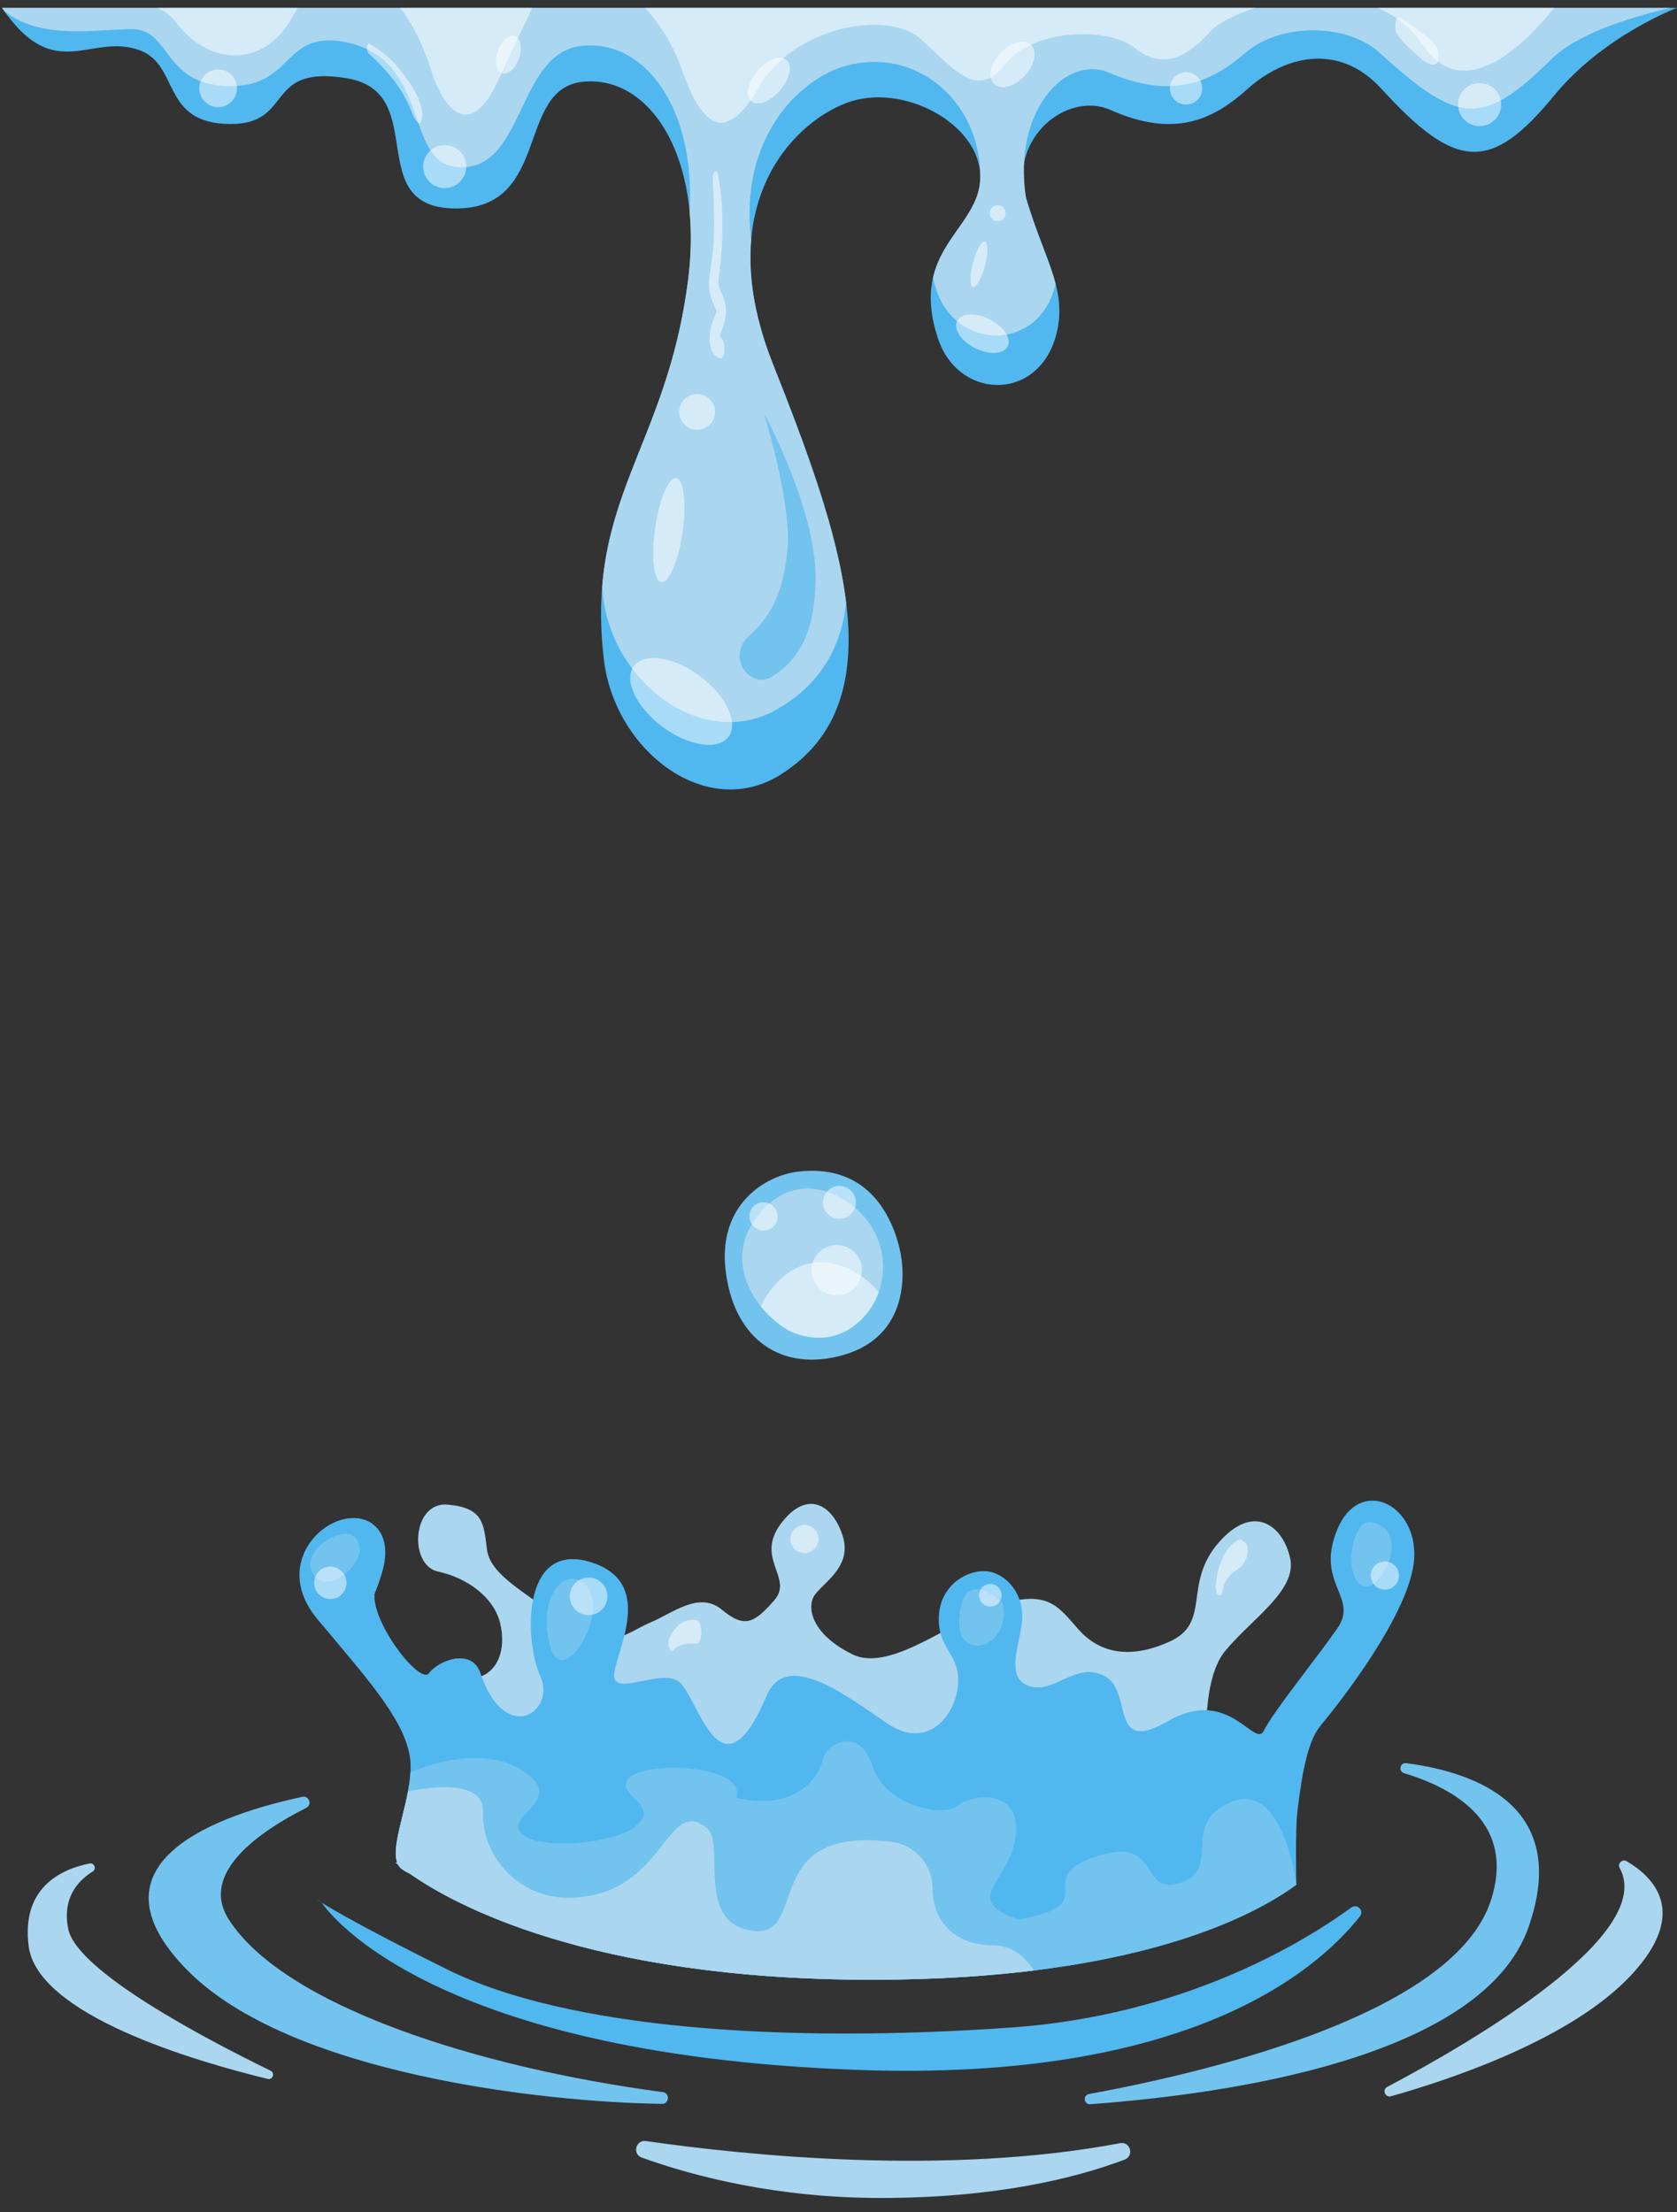 <svg width="116" height="153" viewBox="0 0 116 153" fill="none" xmlns="http://www.w3.org/2000/svg">
<rect x="0" y="0" width="116" height="153" fill="#333333" stroke="none"/>
<g id="Group 7">
<g id="Group">
<path id="Vector" d="M0.141 0.546H116C116 0.546 110.903 2.448 107.481 6.631C103.101 11.985 100.666 11.742 95.555 6.143C92.529 2.83 88.74 3.952 86.306 6.143C83.872 8.334 81.195 9.551 76.813 7.604C73.821 6.275 69.754 9.551 70.972 13.689C72.189 17.826 73.708 19.825 73.163 22.695C72.189 27.806 66.348 27.806 64.887 23.425C62.809 17.191 67.808 15.88 67.808 12.228C67.808 8.576 62.453 5.656 58.559 7.117C54.665 8.577 49.199 14.393 53.448 25.129C58.073 36.812 62.26 48.453 53.936 53.607C48.824 56.772 42.496 51.903 41.765 45.575C40.481 34.441 46.146 30.97 47.607 19.287C48.664 10.834 44.93 5.17 40.304 5.656C35.679 6.143 38.114 14.419 31.542 14.419C24.97 14.419 29.838 6.386 23.996 5.413C18.234 4.453 20.352 8.577 15.964 8.577C11.096 8.577 12.47 4.479 9.635 3.466C6.228 2.249 3.794 5.9 0.142 0.545L0.141 0.546Z" fill="#51B7EF"/>
<path id="Vector_2" d="M70.97 13.689C70.038 7.66 73.717 3.756 76.704 5.027C81.076 6.887 83.748 5.724 86.177 3.632C88.607 1.538 93.22 1.637 95.408 3.632C100.873 8.609 102.522 8.827 107.311 4.097C109.049 2.381 112.533 1.247 115.552 0.545H0.141C0.204 0.637 0.265 0.72 0.327 0.806C2.724 2.599 5.762 2.143 8.947 2.01C11.935 1.887 11.116 5.957 15.974 5.957C20.353 5.957 19.574 2.01 23.99 2.934C29.769 4.142 27.964 11.144 31.521 11.54C36.355 12.079 35.65 3.632 40.266 3.166C44.58 2.731 48.117 7.433 47.699 14.647C47.833 16.069 47.813 17.623 47.604 19.287C46.387 29.032 42.246 33.066 41.65 40.596C41.672 40.833 41.694 41.07 41.724 41.314C42.453 47.362 48.769 52.014 53.87 48.99C56.814 47.245 58.185 44.719 58.529 41.692C57.923 36.705 55.74 30.924 53.447 25.13C52.136 21.816 51.752 18.972 51.96 16.58C51.104 9.61 55.242 5.47 58.486 4.562C63.39 3.192 67.825 7.032 67.808 12.229C67.808 14.872 65.191 16.289 64.532 19.234C64.605 19.526 64.691 19.829 64.802 20.148C66.241 24.28 71.938 24.33 73.018 19.631C72.595 17.994 71.726 16.253 70.972 13.69L70.97 13.689Z" fill="#AAD6EF"/>
<path id="Vector_3" opacity="0.5" d="M48.422 46.762C50.232 48.112 51.116 49.989 50.396 50.955C49.677 51.921 47.626 51.609 45.815 50.26C44.004 48.91 43.121 47.033 43.84 46.067C44.56 45.101 46.611 45.413 48.422 46.762Z" fill="white"/>
<path id="Vector_4" opacity="0.5" d="M47.213 36.807C46.929 38.796 46.273 40.348 45.748 40.273C45.221 40.197 45.026 38.524 45.31 36.535C45.595 34.545 46.251 32.994 46.776 33.069C47.302 33.144 47.498 34.818 47.213 36.807Z" fill="white"/>
<path id="Vector_5" d="M52.852 28.611C52.852 28.611 56.591 35.395 56.415 40.356C56.326 42.824 55.797 45.292 53.418 46.791C51.949 47.716 50.156 45.469 51.831 43.97C53.505 42.472 54.247 40.624 54.475 37.888C54.74 34.715 52.852 28.611 52.852 28.611Z" fill="#73C3EF"/>
<path id="Vector_6" opacity="0.5" d="M46.977 28.487C46.977 27.801 47.533 27.244 48.22 27.244C48.906 27.244 49.463 27.801 49.463 28.487C49.463 29.174 48.906 29.73 48.22 29.73C47.533 29.73 46.977 29.174 46.977 28.487Z" fill="white"/>
<path id="Vector_7" opacity="0.5" d="M68.131 18.39C67.902 19.257 67.532 19.912 67.302 19.852C67.072 19.791 67.071 19.038 67.299 18.171C67.528 17.303 67.899 16.648 68.128 16.709C68.358 16.77 68.358 17.522 68.131 18.39Z" fill="white"/>
<path id="Vector_8" opacity="0.5" d="M68.457 14.686C68.492 14.381 68.768 14.164 69.072 14.199C69.377 14.234 69.594 14.51 69.559 14.814C69.524 15.119 69.248 15.336 68.944 15.301C68.639 15.266 68.422 14.99 68.457 14.686Z" fill="white"/>
<path id="Vector_9" opacity="0.5" d="M69.699 23.962C69.421 24.513 68.412 24.564 67.448 24.077C66.483 23.59 65.926 22.748 66.204 22.196C66.483 21.644 67.491 21.593 68.456 22.081C69.421 22.568 69.978 23.41 69.699 23.962Z" fill="white"/>
<g id="Group_2" opacity="0.5">
<path id="Vector_10" d="M36.824 0.545H27.664C28.628 1.76 29.334 3.307 29.802 4.807C30.734 7.79 32.598 9.654 34.463 5.553C35.183 3.969 36.041 2.165 36.824 0.545Z" fill="white"/>
<path id="Vector_11" d="M10.891 0.545C11.425 0.799 11.846 1.098 12.105 1.451C14.156 4.248 17.138 4.435 19.003 2.757C19.691 2.138 20.149 1.318 20.605 0.545H10.891Z" fill="white"/>
</g>
<g id="Group_3" opacity="0.5">
<path id="Vector_12" d="M107.515 0.545H95.277C96.511 1.061 97.614 1.888 98.441 3.128C101.263 7.363 105.582 2.943 107.513 0.545H107.515Z" fill="white"/>
<path id="Vector_13" d="M44.642 0.545C45.568 1.605 46.54 3.026 47.16 4.807C48.651 9.095 50.329 9.84 52.566 5.926C54.803 2.01 61.329 0.519 63.754 2.757C66.178 4.994 67.669 6.858 69.533 4.435C71.397 2.01 76.618 1.825 78.482 3.316C80.346 4.807 82.024 4.062 83.702 2.196C84.197 1.647 85.359 1.018 86.842 0.545H44.641L44.642 0.545Z" fill="white"/>
</g>
<path id="Vector_14" opacity="0.5" d="M13.785 6.108C13.785 5.387 14.37 4.803 15.09 4.803C15.811 4.803 16.395 5.387 16.395 6.108C16.395 6.828 15.811 7.413 15.09 7.413C14.37 7.413 13.785 6.828 13.785 6.108Z" fill="white"/>
<path id="Vector_15" opacity="0.5" d="M29.27 11.52C29.27 10.696 29.938 10.029 30.761 10.029C31.583 10.029 32.252 10.698 32.252 11.52C32.252 12.343 31.583 13.011 30.761 13.011C29.938 13.011 29.27 12.343 29.27 11.52Z" fill="white"/>
<path id="Vector_16" opacity="0.5" d="M52.396 4.901C53.068 4.111 53.965 3.77 54.4 4.139C54.835 4.509 54.643 5.449 53.971 6.24C53.299 7.03 52.402 7.372 51.967 7.002C51.532 6.633 51.724 5.692 52.396 4.901Z" fill="white"/>
<path id="Vector_17" opacity="0.5" d="M68.772 5.816C68.305 5.381 68.494 4.419 69.194 3.667C69.894 2.915 70.841 2.657 71.308 3.092C71.774 3.527 71.585 4.489 70.885 5.241C70.185 5.993 69.238 6.251 68.772 5.816Z" fill="white"/>
<path id="Vector_18" opacity="0.5" d="M82.041 7.233C82.659 7.233 83.16 6.731 83.16 6.113C83.16 5.495 82.659 4.994 82.041 4.994C81.423 4.994 80.922 5.495 80.922 6.113C80.922 6.731 81.423 7.233 82.041 7.233Z" fill="white"/>
<path id="Vector_19" opacity="0.5" d="M100.855 7.231C100.855 6.407 101.524 5.74 102.347 5.74C103.169 5.74 103.838 6.409 103.838 7.231C103.838 8.054 103.169 8.722 102.347 8.722C101.524 8.722 100.855 8.054 100.855 7.231Z" fill="white"/>
<path id="Vector_20" opacity="0.5" d="M34.435 3.523C34.688 2.815 35.22 2.357 35.625 2.501C36.029 2.646 36.152 3.336 35.9 4.046C35.648 4.754 35.115 5.212 34.711 5.068C34.306 4.924 34.183 4.233 34.436 3.523H34.435Z" fill="white"/>
<g id="Group_4" opacity="0.5">
<path id="Vector_21" d="M25.477 3.68C26.236 4.363 26.95 5.118 27.532 5.958C27.814 6.365 28.047 6.797 28.268 7.239C28.451 7.608 28.574 8.159 28.875 8.449C29.168 8.731 29.217 8.022 29.206 7.872C29.13 6.839 28.443 5.823 27.829 5.025C27.203 4.209 26.461 3.52 25.556 3.026C25.34 2.908 25.35 3.565 25.477 3.68Z" fill="white"/>
</g>
<g id="Group_5" opacity="0.5">
<path id="Vector_22" d="M49.297 12.275C49.352 13.482 49.412 14.702 49.388 15.911C49.376 16.546 49.34 17.178 49.263 17.807C49.188 18.404 49.061 19.006 49.051 19.609C49.043 20.177 49.184 20.671 49.417 21.182C49.463 21.283 49.524 21.384 49.552 21.492C49.575 21.579 49.588 21.459 49.542 21.62C49.47 21.873 49.338 22.113 49.252 22.362C49.015 23.045 48.888 24.559 49.82 24.779C50.221 24.873 50.14 23.664 49.974 23.494C49.914 23.433 49.858 23.328 49.796 23.28C49.763 23.256 49.752 23.128 49.769 23.262C49.782 23.352 49.773 23.232 49.794 23.193C49.846 23.093 49.88 22.969 49.921 22.864C50.101 22.405 50.23 21.945 50.218 21.448C50.206 20.934 50.017 20.493 49.807 20.033C49.594 19.569 49.752 19.1 49.802 18.607C50.025 16.427 50.083 14.203 49.664 12.048C49.572 11.58 49.282 12.009 49.294 12.275H49.297Z" fill="white"/>
</g>
<g id="Group_6" opacity="0.5">
<path id="Vector_23" d="M96.622 2.364C96.999 2.87 97.435 3.318 97.92 3.72C98.289 4.027 98.787 4.617 99.299 4.431C99.609 4.318 99.522 3.573 99.423 3.363C99.158 2.794 98.657 2.526 98.176 2.155C97.741 1.82 97.31 1.488 96.833 1.216C96.423 0.98 96.488 2.188 96.621 2.364H96.622Z" fill="white"/>
</g>
</g>
<g id="Group_7">
<g id="Group_8">
<path id="Vector_24" d="M55.197 81.032C52.943 81.297 49.683 83.288 50.184 87.798C50.686 92.31 53.693 94.816 57.953 93.812C62.758 92.682 62.703 88.254 62.213 86.294C61.461 83.287 59.457 80.53 55.195 81.032H55.197Z" fill="#73C3EF"/>
<path id="Vector_25" d="M55.081 92.246C53.054 91.57 49.271 87.451 52.763 83.668C55.544 80.654 59.195 82.867 60.413 85.059C61.571 87.146 61.108 89.464 59.949 90.855C58.791 92.246 57.168 92.942 55.081 92.246Z" fill="#AAD6EF"/>
<path id="Vector_26" opacity="0.5" d="M53.687 88.766C53.202 89.292 52.86 89.826 52.633 90.354C53.396 91.311 54.35 92 55.079 92.243C57.165 92.939 58.788 92.243 59.948 90.852C60.301 90.429 60.588 89.92 60.785 89.357C59.235 87.5 56.128 86.122 53.688 88.765L53.687 88.766Z" fill="white"/>
<path id="Vector_27" opacity="0.5" d="M51.836 84.123C51.836 84.661 52.273 85.097 52.81 85.097C53.347 85.097 53.784 84.661 53.784 84.123C53.784 83.584 53.347 83.148 52.81 83.148C52.273 83.148 51.836 83.584 51.836 84.123Z" fill="white"/>
<path id="Vector_28" opacity="0.5" d="M56.133 87.844C56.133 86.881 56.914 86.1 57.877 86.1C58.84 86.1 59.621 86.881 59.621 87.844C59.621 88.806 58.84 89.588 57.877 89.588C56.914 89.588 56.133 88.806 56.133 87.844Z" fill="white"/>
<path id="Vector_29" opacity="0.5" d="M57.259 83.96C56.815 83.515 56.815 82.794 57.259 82.349C57.704 81.904 58.425 81.904 58.87 82.349C59.314 82.794 59.314 83.515 58.87 83.96C58.425 84.404 57.704 84.404 57.259 83.96Z" fill="white"/>
</g>
<g id="Group_9">
<path id="Vector_30" d="M83.526 122.022C83.526 122.022 82.925 116.404 84.731 114.199C86.539 111.994 89.701 110.01 89.249 107.807C88.797 105.602 86.765 103.839 84.28 106.704C81.796 109.57 83.828 112.215 80.892 113.538C77.955 114.86 75.923 114.199 74.566 112.656C73.211 111.113 72.533 110.01 69.371 110.893C66.209 111.775 61.691 115.743 58.98 114.42C56.27 113.098 55.817 111.334 56.27 110.453C56.722 109.571 58.98 108.469 58.303 106.264C57.625 104.059 55.819 102.957 54.011 105.382C52.204 107.807 54.914 109.129 53.559 110.672C52.204 112.215 51.527 112.656 49.945 111.334C48.364 110.012 46.557 111.555 44.977 112.215C43.395 112.877 42.04 114.42 39.103 112.215C36.167 110.01 33.908 108.909 33.682 107.145C33.456 105.382 33.456 104.28 30.972 104.059C28.487 103.838 28.261 108.248 30.294 108.688C32.326 109.129 34.133 110.451 34.585 112.215C35.038 113.978 34.51 116.036 32.402 116.11C30.294 116.183 35.489 121.914 35.489 121.914L83.526 122.021V122.022Z" fill="#AAD6EF"/>
<path id="Vector_31" d="M92.531 105.795C90.987 109.542 94.074 110.425 92.531 112.629C90.987 114.832 88.122 118.36 87.46 119.683C86.799 121.005 85.035 116.597 80.847 119.021C76.658 121.446 78.422 117.037 76.438 115.935C74.454 114.832 72.911 117.257 71.148 116.597C69.385 115.935 70.707 113.51 70.707 111.747C70.707 109.984 69.385 108.661 68.061 108.661C66.738 108.661 64.975 109.763 64.975 111.967C64.975 114.171 66.518 114.392 66.297 116.597C66.076 118.802 64.092 121.005 61.447 119.242C58.802 117.479 54.458 113.979 53.071 117.258C49.818 124.947 48.25 117.158 46.928 116.277C45.606 115.395 42.269 117.478 42.489 115.715C42.71 113.952 45.354 109.322 40.726 108C36.096 106.678 36.317 113.511 37.42 115.936C38.522 118.361 34.956 120.819 33.232 115.715C32.634 113.943 30.366 114.834 29.705 115.715C29.043 116.597 24.963 112.094 25.845 110.331C26.726 108.568 27.059 105.795 25.296 105.135C22.785 104.194 18.682 108 21.99 111.968C25.296 115.936 27.942 118.802 28.383 121.447C28.823 124.093 26.619 128.061 27.721 129.162C28.823 130.265 36.319 131.808 38.963 131.808C41.607 131.808 52.189 133.351 57.26 133.792C62.33 134.233 70.045 133.571 73.132 133.571C76.218 133.571 84.374 132.249 85.697 130.925L88.649 125.47C88.87 123.927 90.327 120.565 91.43 119.241C92.532 117.919 97.601 111.526 97.822 107.778C98.043 104.031 94.075 102.047 92.532 105.794L92.531 105.795Z" fill="#51B7EF"/>
<path id="Vector_32" d="M92.493 105.802C90.95 109.549 94.036 110.432 92.493 112.635C90.95 114.839 88.084 118.366 87.422 119.69C86.761 121.012 84.998 116.603 80.809 119.028C76.62 121.453 78.384 117.044 76.4 115.941C74.416 114.839 72.873 117.264 71.11 116.603C69.347 115.941 70.669 113.517 70.669 111.754C70.669 109.991 69.347 108.667 68.023 108.667C66.7 108.667 64.937 109.77 64.937 111.973C64.937 114.177 66.48 114.398 66.259 116.603C66.038 118.808 64.055 121.012 61.41 119.249C58.764 117.486 54.42 113.985 53.033 117.265C49.78 124.953 48.213 117.165 46.89 116.283C45.568 115.402 42.231 117.485 42.451 115.722C42.672 113.959 45.317 109.329 40.688 108.007C36.058 106.685 36.279 113.518 37.382 115.943C38.484 118.367 34.918 120.825 33.193 115.722C32.595 113.95 30.327 114.84 29.666 115.722C29.004 116.603 25.146 111.516 26.028 109.752C26.909 107.989 27.02 105.802 25.257 105.14C22.746 104.199 18.643 108.006 21.951 111.973C25.257 115.941 27.903 118.807 28.343 121.453C28.747 123.874 26.942 127.396 27.477 128.821H27.372C27.372 128.821 27.426 128.872 27.539 128.967C27.58 129.041 27.623 129.111 27.682 129.168C27.818 129.304 28.053 129.447 28.363 129.593C31.233 131.617 40.631 136.922 60.298 136.922C78.397 136.922 86.639 132.574 89.668 130.355C89.668 130.355 89.583 126.485 89.752 125.198C89.955 123.653 90.287 120.571 91.388 119.249C92.49 117.927 97.56 111.534 97.781 107.786C98.002 104.039 94.034 102.055 92.49 105.802H92.493Z" fill="#51B7EF"/>
<path id="Vector_33" d="M6.193 128.878C6.521 128.812 6.702 129.255 6.418 129.43C5.353 130.089 4.298 131.29 4.72 133.401C5.308 136.34 14.271 141.042 18.715 143.208C19.043 143.368 18.867 143.863 18.514 143.777C13.383 142.528 2.574 139.346 1.979 134.576C1.478 130.567 4.181 129.283 6.194 128.876L6.193 128.878Z" fill="#AAD6EF"/>
<path id="Vector_34" d="M44.683 148.074C51.718 149.085 65.516 150.484 77.478 148.221C78.191 148.086 78.469 149.105 77.789 149.36C74.349 150.655 68.855 152.01 60.936 152.01C53.73 152.01 48.014 150.52 44.393 149.218C43.72 148.975 43.974 147.972 44.683 148.074Z" fill="#AAD6EF"/>
<path id="Vector_35" d="M95.96 144.328C101.822 141.225 114.568 133.806 112.035 129.189C111.866 128.882 112.215 128.544 112.518 128.721C114.4 129.822 116.843 132.269 112.862 136.564C108.809 140.937 100.672 143.716 96.22 144.976C95.814 145.092 95.585 144.525 95.959 144.328H95.96Z" fill="#AAD6EF"/>
<path id="Vector_36" d="M75.416 145.526C74.97 145.559 74.885 144.905 75.325 144.824C84.424 143.141 100.643 139.105 103.129 131.423C104.837 126.145 100.732 123.725 97.119 122.63C96.705 122.504 96.839 121.883 97.268 121.939C102.166 122.579 108.622 124.949 105.741 133.251C102.6 142.304 85.016 144.822 75.415 145.525L75.416 145.526Z" fill="#73C3EF"/>
<path id="Vector_37" d="M94.069 132.533C94.38 132.141 93.884 131.626 93.479 131.92C89.896 134.522 81.697 139.392 69.974 140.22C54.376 141.321 39.267 140.348 30.888 136.183C21.819 131.676 21.31 130.881 22.264 131.596C22.264 131.596 28.87 142.055 59.331 143.155C82.059 143.977 90.996 136.421 94.069 132.533Z" fill="#51B7EF"/>
<path id="Vector_38" d="M20.915 124.27C21.382 124.171 21.611 124.816 21.184 125.031C18.014 126.631 13.755 129.516 15.823 132.745C19.642 138.712 32.998 142.981 45.843 144.689C46.351 144.756 46.3 145.507 45.789 145.5C37.516 145.39 20.002 143.411 12.952 136.253C5.527 128.714 15.385 125.446 20.916 124.269L20.915 124.27Z" fill="#73C3EF"/>
<path id="Vector_39" d="M69.369 110.891C69.369 110.891 66.764 108.184 66.374 111.693C65.984 115.201 70.025 113.988 69.369 110.891Z" fill="#73C3EF"/>
<path id="Vector_40" d="M94.818 105.263C93.702 105.054 92.87 108.382 94.038 109.55C95.208 110.72 97.936 105.848 94.818 105.263Z" fill="#73C3EF"/>
<path id="Vector_41" d="M40.184 109.357C38.692 108.502 37.153 110.969 38.1 113.992C39.048 117.015 42.648 110.767 40.184 109.357Z" fill="#73C3EF"/>
<path id="Vector_42" d="M24.465 106.244C23.48 105.505 20.569 107.414 21.737 108.972C22.907 110.531 26.024 107.414 24.465 106.244Z" fill="#73C3EF"/>
<path id="Vector_43" opacity="0.5" d="M54.672 106.439C54.672 105.901 55.108 105.465 55.646 105.465C56.185 105.465 56.62 105.901 56.62 106.439C56.62 106.978 56.185 107.413 55.646 107.413C55.108 107.413 54.672 106.978 54.672 106.439Z" fill="white"/>
<path id="Vector_44" opacity="0.5" d="M94.82 108.964C94.82 108.426 95.257 107.99 95.794 107.99C96.332 107.99 96.769 108.426 96.769 108.964C96.769 109.503 96.332 109.939 95.794 109.939C95.257 109.939 94.82 109.503 94.82 108.964Z" fill="white"/>
<path id="Vector_45" opacity="0.5" d="M67.723 110.323C67.723 109.892 68.072 109.543 68.503 109.543C68.933 109.543 69.282 109.892 69.282 110.323C69.282 110.753 68.933 111.103 68.503 111.103C68.072 111.103 67.723 110.753 67.723 110.323Z" fill="white"/>
<path id="Vector_46" d="M48.449 113.477C48.471 113.477 48.469 113.428 48.449 113.428C48.429 113.428 48.428 113.477 48.449 113.477Z" fill="white"/>
<path id="Vector_47" opacity="0.5" d="M46.605 114.106C46.949 113.705 47.658 113.619 48.15 113.69C48.335 113.716 48.43 113.398 48.464 113.281C48.549 112.996 48.52 112.733 48.464 112.448C48.432 112.284 48.336 112.066 48.15 112.039C47.282 111.912 46.652 112.512 46.316 113.257C46.222 113.465 46.22 113.753 46.297 113.967C46.348 114.108 46.465 114.269 46.605 114.106Z" fill="white"/>
<path id="Vector_48" opacity="0.5" d="M84.602 109.904C84.663 109.502 84.905 109.103 85.203 108.83C85.354 108.691 85.537 108.583 85.706 108.468C85.992 108.272 86.049 108.082 86.207 107.777C86.342 107.515 86.382 106.808 86.073 106.631C85.999 106.596 85.932 106.55 85.871 106.495C85.796 106.45 85.721 106.45 85.646 106.495C84.581 107.114 84.139 108.6 84.094 109.748C84.089 109.892 84.125 110.29 84.318 110.325C84.522 110.36 84.579 110.045 84.601 109.904H84.602Z" fill="white"/>
<path id="Vector_49" d="M71.96 136.22C72.331 135.85 72.565 135.374 72.516 134.763C72.331 132.438 70.285 133.183 68.89 131.974C67.496 130.764 70.192 129.462 70.285 126.58C70.377 123.698 67.216 124.069 66.194 124.906C65.171 125.743 61.173 124.814 60.336 122.117C59.499 119.421 57.174 120.443 56.895 121.745C56.615 123.047 54.663 125.743 49.735 123.977C44.807 122.21 43.04 129.555 39.041 130.485C35.043 131.415 35.787 124.534 31.881 123.232C28.456 122.09 27.569 127.247 27.404 128.53C27.421 128.632 27.444 128.727 27.477 128.815H27.371C27.371 128.815 27.426 128.865 27.539 128.961C27.579 129.034 27.623 129.104 27.681 129.161C27.817 129.297 28.052 129.441 28.362 129.587C31.232 131.61 40.63 136.916 60.297 136.916C64.761 136.916 68.623 136.652 71.959 136.22H71.96Z" fill="#73C3EF"/>
<path id="Vector_50" opacity="0.5" d="M39.414 110.402C39.414 109.683 39.997 109.1 40.716 109.1C41.435 109.1 42.018 109.683 42.018 110.402C42.018 111.12 41.435 111.703 40.716 111.703C39.997 111.703 39.414 111.12 39.414 110.402Z" fill="white"/>
<path id="Vector_51" opacity="0.5" d="M21.727 109.469C21.727 108.851 22.228 108.348 22.848 108.348C23.468 108.348 23.97 108.849 23.97 109.469C23.97 110.089 23.468 110.591 22.848 110.591C22.228 110.591 21.727 110.089 21.727 109.469Z" fill="white"/>
<path id="Vector_52" d="M85.152 124.631C81.526 126.166 84.594 129.235 81.665 130.21C78.736 131.187 80.41 126.863 75.807 128.397C71.204 129.932 76.505 131.605 70.647 132.721C64.789 133.836 68.834 127.7 60.605 127.282C52.376 126.864 56.839 133.558 50.423 131.606C44.008 129.654 51.121 126.306 50.981 123.935C50.841 121.564 40.799 121.704 43.868 124.353C46.937 127.003 38.289 128.259 36.337 127.003C34.385 125.748 39.126 124.631 36.477 122.679C33.916 120.793 30.432 121.732 28.392 122.566C28.269 124.85 27.02 127.595 27.477 128.813H27.371C27.371 128.813 27.426 128.864 27.539 128.959C27.579 129.033 27.623 129.102 27.681 129.16C27.817 129.295 28.052 129.439 28.362 129.585C31.232 131.608 40.63 136.914 60.297 136.914C78.396 136.914 86.638 132.566 89.667 130.347C89.667 130.347 88.776 123.098 85.15 124.631H85.152Z" fill="#73C3EF"/>
<path id="Vector_53" d="M68.692 134.539C66.042 134.539 64.508 132.865 64.508 130.633V130.622C64.513 128.987 63.309 127.594 61.688 127.382C61.353 127.337 60.991 127.305 60.604 127.285C52.374 126.867 56.14 134.677 51.538 133.421C48.24 132.522 50.157 127.476 48.895 126.434C46.309 124.298 46.035 129.949 41.079 131.051C36.058 132.166 33.269 128.262 33.408 125.333C33.516 123.072 29.885 123.553 28.222 123.891C27.86 125.831 27.106 127.829 27.477 128.818H27.371C27.371 128.818 27.426 128.869 27.539 128.964C27.579 129.038 27.623 129.108 27.681 129.165C27.817 129.301 28.052 129.444 28.362 129.59C31.232 131.614 40.63 136.919 60.297 136.919C64.565 136.919 68.284 136.678 71.518 136.279C70.986 135.434 70.093 134.539 68.693 134.539H68.692Z" fill="#AAD6EF"/>
</g>
</g>
</g>
</svg>
